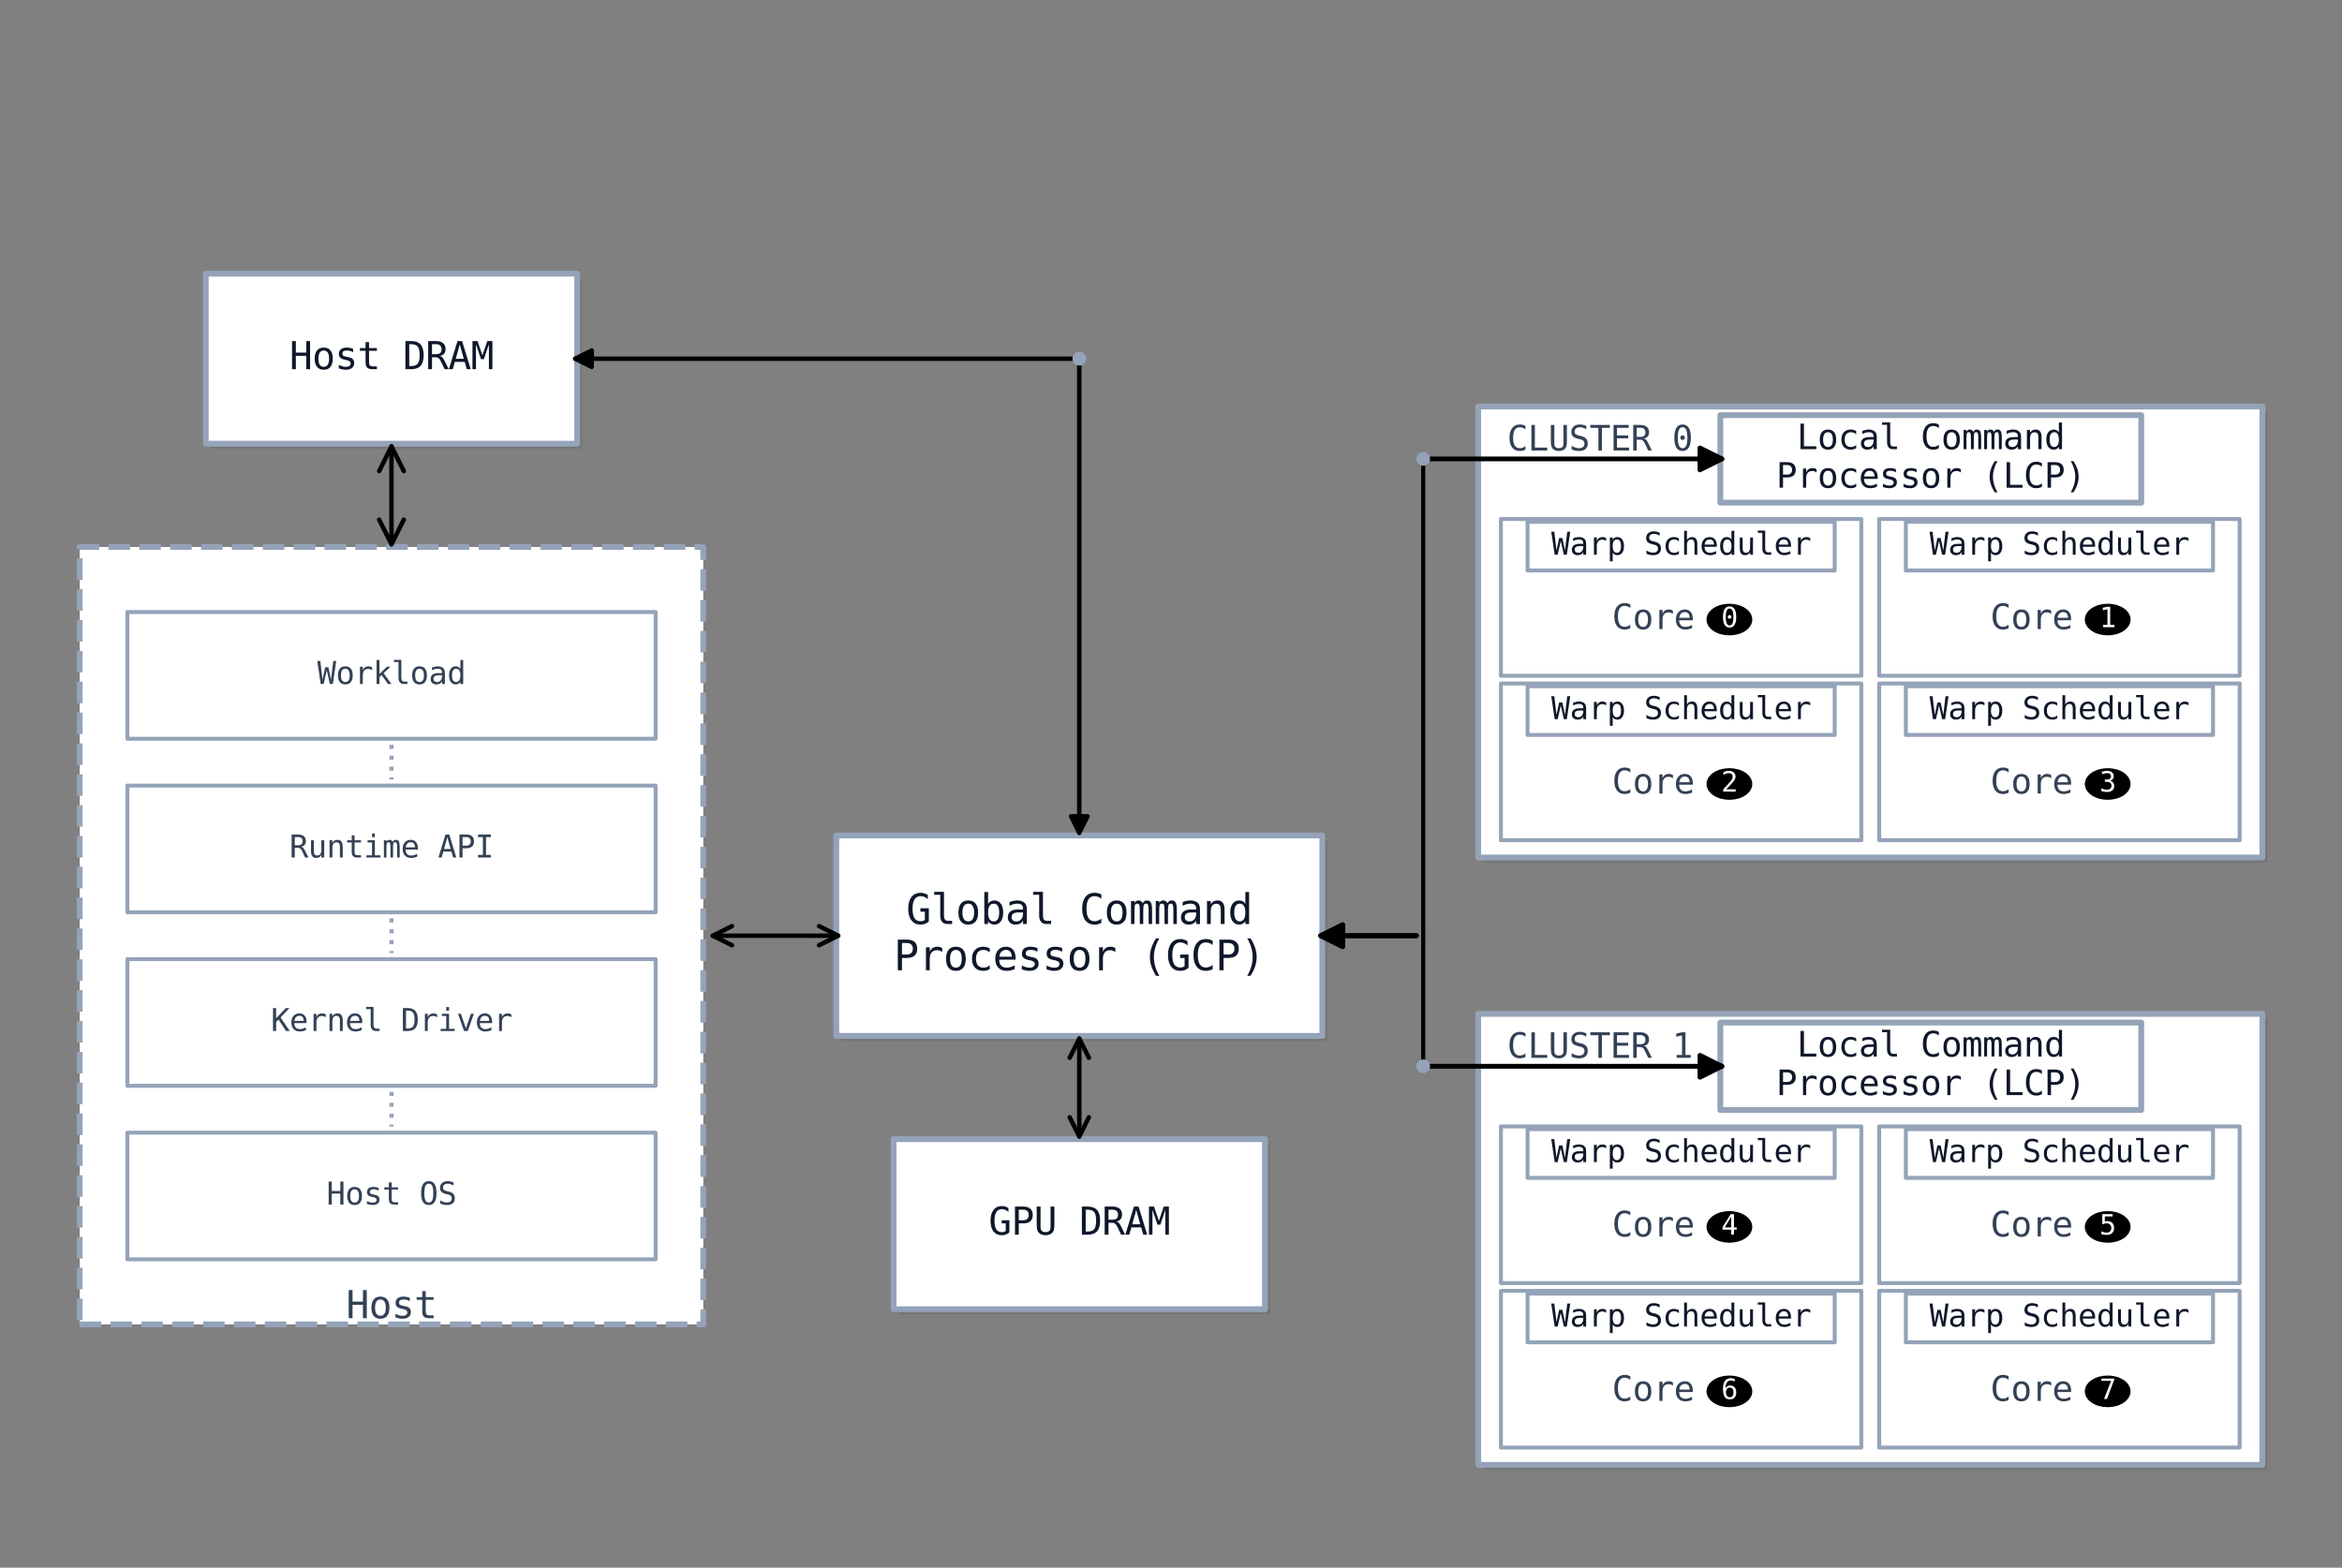 <?xml version="1.0" encoding="utf-8" standalone="no"?>
<!DOCTYPE svg PUBLIC "-//W3C//DTD SVG 1.1//EN"
  "http://www.w3.org/Graphics/SVG/1.1/DTD/svg11.dtd">
<svg xmlns:xlink="http://www.w3.org/1999/xlink" width="684pt" height="457.92pt" viewBox="0 0 684 457.92" xmlns="http://www.w3.org/2000/svg" version="1.1">
 <rect x="0" y="0" width="684" height="457.92" fill="#808080" stroke="none"/>
 <defs>
  <style type="text/css">*{stroke-linejoin: round; stroke-linecap: butt}</style>
 </defs>
 <g id="figure_1">
  <g id="patch_1">
   <path d="M 0 457.92 
L 684 457.92 
L 684 0 
L 0 0 
L 0 457.92 
z
" style="fill: none; opacity: 0"/>
  </g>
  <g id="axes_1">
   <g id="patch_2">
    <g id="patch_3">
     <path d="M 61.598 131.112 
L 170.074 131.112 
L 170.074 81.437 
L 61.598 81.437 
z
" clip-path="url(#p5937356ef5)" style="opacity: 0.08"/>
    </g>
    <path d="M 60.098 129.612 
L 168.574 129.612 
L 168.574 79.937 
L 60.098 79.937 
z
" clip-path="url(#p5937356ef5)" style="fill: #ffffff; stroke: #94a3b8; stroke-width: 1.7; stroke-linejoin: miter"/>
   </g>
   <g id="patch_4">
    <path d="M 23.27 386.853 
L 205.402 386.853 
L 205.402 159.771 
L 23.27 159.771 
z
" clip-path="url(#p5937356ef5)" style="fill: #ffffff; stroke-dasharray: 6.29,2.72; stroke-dashoffset: 0; stroke: #94a3b8; stroke-width: 1.7; stroke-linejoin: miter"/>
   </g>
   <g id="patch_5">
    <path d="M 37.198 215.781 
L 191.474 215.781 
L 191.474 178.779 
L 37.198 178.779 
z
" clip-path="url(#p5937356ef5)" style="fill: #ffffff; stroke: #94a3b8; stroke-width: 1.15; stroke-linejoin: miter"/>
   </g>
   <g id="patch_6">
    <path d="M 37.198 266.469 
L 191.474 266.469 
L 191.474 229.467 
L 37.198 229.467 
z
" clip-path="url(#p5937356ef5)" style="fill: #ffffff; stroke: #94a3b8; stroke-width: 1.15; stroke-linejoin: miter"/>
   </g>
   <g id="patch_7">
    <path d="M 37.198 317.157 
L 191.474 317.157 
L 191.474 280.155 
L 37.198 280.155 
z
" clip-path="url(#p5937356ef5)" style="fill: #ffffff; stroke: #94a3b8; stroke-width: 1.15; stroke-linejoin: miter"/>
   </g>
   <g id="patch_8">
    <path d="M 37.198 367.845 
L 191.474 367.845 
L 191.474 330.843 
L 37.198 330.843 
z
" clip-path="url(#p5937356ef5)" style="fill: #ffffff; stroke: #94a3b8; stroke-width: 1.15; stroke-linejoin: miter"/>
   </g>
   <g id="patch_9">
    <g id="patch_10">
     <path d="M 245.738 304.084 
L 387.694 304.084 
L 387.694 245.54 
L 245.738 245.54 
z
" clip-path="url(#p5937356ef5)" style="opacity: 0.08"/>
    </g>
    <path d="M 244.238 302.584 
L 386.194 302.584 
L 386.194 244.04 
L 244.238 244.04 
z
" clip-path="url(#p5937356ef5)" style="fill: #ffffff; stroke: #94a3b8; stroke-width: 1.7; stroke-linejoin: miter"/>
   </g>
   <g id="patch_11">
    <g id="patch_12">
     <path d="M 262.478 383.918 
L 370.954 383.918 
L 370.954 334.244 
L 262.478 334.244 
z
" clip-path="url(#p5937356ef5)" style="opacity: 0.08"/>
    </g>
    <path d="M 260.978 382.418 
L 369.454 382.418 
L 369.454 332.744 
L 260.978 332.744 
z
" clip-path="url(#p5937356ef5)" style="fill: #ffffff; stroke: #94a3b8; stroke-width: 1.7; stroke-linejoin: miter"/>
   </g>
   <g id="patch_13">
    <path d="M 114.336 130.401 
Q 114.336 144.69 114.336 158.98 
" clip-path="url(#p5937356ef5)" style="fill: none; stroke: #000000; stroke-width: 1.3; stroke-linecap: round"/>
    <path d="M 110.736 137.601 
L 114.336 130.401 
L 117.936 137.601 
" clip-path="url(#p5937356ef5)" style="fill: none; stroke: #000000; stroke-width: 1.3; stroke-linecap: round"/>
    <path d="M 117.936 151.78 
L 114.336 158.98 
L 110.736 151.78 
" clip-path="url(#p5937356ef5)" style="fill: none; stroke: #000000; stroke-width: 1.3; stroke-linecap: round"/>
   </g>
   <g id="patch_14">
    <path d="M 315.216 331.955 
Q 315.216 317.665 315.216 303.375 
" clip-path="url(#p5937356ef5)" style="fill: none; stroke: #000000; stroke-width: 1.3; stroke-linecap: round"/>
    <path d="M 318.016 326.355 
L 315.216 331.955 
L 312.416 326.355 
" clip-path="url(#p5937356ef5)" style="fill: none; stroke: #000000; stroke-width: 1.3; stroke-linecap: round"/>
    <path d="M 312.416 308.975 
L 315.216 303.375 
L 318.016 308.975 
" clip-path="url(#p5937356ef5)" style="fill: none; stroke: #000000; stroke-width: 1.3; stroke-linecap: round"/>
   </g>
   <g id="patch_15">
    <path d="M 313.216 104.774 
Q 239.886 104.774 168.01 104.774 
" clip-path="url(#p5937356ef5)" style="fill: none; stroke: #000000; stroke-width: 1.3; stroke-linecap: round"/>
    <path d="M 172.81 107.174 
L 168.01 104.774 
L 172.81 102.374 
z
" clip-path="url(#p5937356ef5)" style="stroke: #000000; stroke-width: 1.3; stroke-linecap: round"/>
   </g>
   <g id="patch_16">
    <path d="M 315.216 106.771 
Q 315.216 175.735 315.216 243.245 
" clip-path="url(#p5937356ef5)" style="fill: none; stroke: #000000; stroke-width: 1.3; stroke-linecap: round"/>
    <path d="M 317.616 238.445 
L 315.216 243.245 
L 312.816 238.445 
z
" clip-path="url(#p5937356ef5)" style="stroke: #000000; stroke-width: 1.3; stroke-linecap: round"/>
   </g>
   <g id="patch_17">
    <g id="patch_18">
     <path d="M 433.226 251.971 
L 662.23 251.971 
L 662.23 120.245 
L 433.226 120.245 
z
" clip-path="url(#p5937356ef5)" style="opacity: 0.08"/>
    </g>
    <path d="M 431.726 250.471 
L 660.73 250.471 
L 660.73 118.745 
L 431.726 118.745 
z
" clip-path="url(#p5937356ef5)" style="fill: #ffffff; stroke: #94a3b8; stroke-width: 1.7; stroke-linejoin: miter"/>
   </g>
   <g id="patch_19">
    <path d="M 502.436 146.82 
L 625.375 146.82 
L 625.375 121.273 
L 502.436 121.273 
z
" clip-path="url(#p5937356ef5)" style="fill: #ffffff; stroke: #94a3b8; stroke-width: 1.7; stroke-linejoin: miter"/>
   </g>
   <g id="patch_20">
    <path d="M 438.355 197.381 
L 543.617 197.381 
L 543.617 151.61 
L 438.355 151.61 
z
" clip-path="url(#p5937356ef5)" style="fill: #ffffff; stroke: #94a3b8; stroke-width: 1.15; stroke-linejoin: miter"/>
   </g>
   <g id="patch_21">
    <path d="M 446.134 166.64 
L 535.838 166.64 
L 535.838 152.419 
L 446.134 152.419 
z
" clip-path="url(#p5937356ef5)" style="fill: #ffffff; stroke: #94a3b8; stroke-width: 1.15; stroke-linejoin: miter"/>
   </g>
   <g id="patch_22">
    <path d="M 505.084 185.012 
C 506.703 185.012 508.257 184.586 509.402 183.828 
C 510.547 183.069 511.191 182.04 511.191 180.968 
C 511.191 179.895 510.547 178.866 509.402 178.107 
C 508.257 177.349 506.703 176.923 505.084 176.923 
C 503.464 176.923 501.911 177.349 500.766 178.107 
C 499.62 178.866 498.977 179.895 498.977 180.968 
C 498.977 182.04 499.62 183.069 500.766 183.828 
C 501.911 184.586 503.464 185.012 505.084 185.012 
z
" clip-path="url(#p5937356ef5)" style="stroke: #000000; stroke-width: 1.15; stroke-linejoin: miter"/>
   </g>
   <g id="patch_23">
    <path d="M 548.839 197.381 
L 654.101 197.381 
L 654.101 151.61 
L 548.839 151.61 
z
" clip-path="url(#p5937356ef5)" style="fill: #ffffff; stroke: #94a3b8; stroke-width: 1.15; stroke-linejoin: miter"/>
   </g>
   <g id="patch_24">
    <path d="M 556.618 166.64 
L 646.322 166.64 
L 646.322 152.419 
L 556.618 152.419 
z
" clip-path="url(#p5937356ef5)" style="fill: #ffffff; stroke: #94a3b8; stroke-width: 1.15; stroke-linejoin: miter"/>
   </g>
   <g id="patch_25">
    <path d="M 615.568 185.012 
C 617.187 185.012 618.741 184.586 619.886 183.828 
C 621.031 183.069 621.675 182.04 621.675 180.968 
C 621.675 179.895 621.031 178.866 619.886 178.107 
C 618.741 177.349 617.187 176.923 615.568 176.923 
C 613.948 176.923 612.395 177.349 611.25 178.107 
C 610.104 178.866 609.461 179.895 609.461 180.968 
C 609.461 182.04 610.104 183.069 611.25 183.828 
C 612.395 184.586 613.948 185.012 615.568 185.012 
z
" clip-path="url(#p5937356ef5)" style="stroke: #000000; stroke-width: 1.15; stroke-linejoin: miter"/>
   </g>
   <g id="patch_26">
    <path d="M 438.355 245.415 
L 543.617 245.415 
L 543.617 199.643 
L 438.355 199.643 
z
" clip-path="url(#p5937356ef5)" style="fill: #ffffff; stroke: #94a3b8; stroke-width: 1.15; stroke-linejoin: miter"/>
   </g>
   <g id="patch_27">
    <path d="M 446.134 214.673 
L 535.838 214.673 
L 535.838 200.452 
L 446.134 200.452 
z
" clip-path="url(#p5937356ef5)" style="fill: #ffffff; stroke: #94a3b8; stroke-width: 1.15; stroke-linejoin: miter"/>
   </g>
   <g id="patch_28">
    <path d="M 505.084 233.046 
C 506.703 233.046 508.257 232.62 509.402 231.861 
C 510.547 231.102 511.191 230.074 511.191 229.001 
C 511.191 227.928 510.547 226.899 509.402 226.141 
C 508.257 225.382 506.703 224.956 505.084 224.956 
C 503.464 224.956 501.911 225.382 500.766 226.141 
C 499.62 226.899 498.977 227.928 498.977 229.001 
C 498.977 230.074 499.62 231.102 500.766 231.861 
C 501.911 232.62 503.464 233.046 505.084 233.046 
z
" clip-path="url(#p5937356ef5)" style="stroke: #000000; stroke-width: 1.15; stroke-linejoin: miter"/>
   </g>
   <g id="patch_29">
    <path d="M 548.839 245.415 
L 654.101 245.415 
L 654.101 199.643 
L 548.839 199.643 
z
" clip-path="url(#p5937356ef5)" style="fill: #ffffff; stroke: #94a3b8; stroke-width: 1.15; stroke-linejoin: miter"/>
   </g>
   <g id="patch_30">
    <path d="M 556.618 214.673 
L 646.322 214.673 
L 646.322 200.452 
L 556.618 200.452 
z
" clip-path="url(#p5937356ef5)" style="fill: #ffffff; stroke: #94a3b8; stroke-width: 1.15; stroke-linejoin: miter"/>
   </g>
   <g id="patch_31">
    <path d="M 615.568 233.046 
C 617.187 233.046 618.741 232.62 619.886 231.861 
C 621.031 231.102 621.675 230.074 621.675 229.001 
C 621.675 227.928 621.031 226.899 619.886 226.141 
C 618.741 225.382 617.187 224.956 615.568 224.956 
C 613.948 224.956 612.395 225.382 611.25 226.141 
C 610.104 226.899 609.461 227.928 609.461 229.001 
C 609.461 230.074 610.104 231.102 611.25 231.861 
C 612.395 232.62 613.948 233.046 615.568 233.046 
z
" clip-path="url(#p5937356ef5)" style="stroke: #000000; stroke-width: 1.15; stroke-linejoin: miter"/>
   </g>
   <g id="patch_32">
    <g id="patch_33">
     <path d="M 433.226 429.379 
L 662.23 429.379 
L 662.23 297.653 
L 433.226 297.653 
z
" clip-path="url(#p5937356ef5)" style="opacity: 0.08"/>
    </g>
    <path d="M 431.726 427.879 
L 660.73 427.879 
L 660.73 296.153 
L 431.726 296.153 
z
" clip-path="url(#p5937356ef5)" style="fill: #ffffff; stroke: #94a3b8; stroke-width: 1.7; stroke-linejoin: miter"/>
   </g>
   <g id="patch_34">
    <path d="M 502.436 324.228 
L 625.375 324.228 
L 625.375 298.681 
L 502.436 298.681 
z
" clip-path="url(#p5937356ef5)" style="fill: #ffffff; stroke: #94a3b8; stroke-width: 1.7; stroke-linejoin: miter"/>
   </g>
   <g id="patch_35">
    <path d="M 438.355 374.789 
L 543.617 374.789 
L 543.617 329.018 
L 438.355 329.018 
z
" clip-path="url(#p5937356ef5)" style="fill: #ffffff; stroke: #94a3b8; stroke-width: 1.15; stroke-linejoin: miter"/>
   </g>
   <g id="patch_36">
    <path d="M 446.134 344.048 
L 535.838 344.048 
L 535.838 329.827 
L 446.134 329.827 
z
" clip-path="url(#p5937356ef5)" style="fill: #ffffff; stroke: #94a3b8; stroke-width: 1.15; stroke-linejoin: miter"/>
   </g>
   <g id="patch_37">
    <path d="M 505.084 362.42 
C 506.703 362.42 508.257 361.994 509.402 361.236 
C 510.547 360.477 511.191 359.448 511.191 358.376 
C 511.191 357.303 510.547 356.274 509.402 355.515 
C 508.257 354.757 506.703 354.331 505.084 354.331 
C 503.464 354.331 501.911 354.757 500.766 355.515 
C 499.62 356.274 498.977 357.303 498.977 358.376 
C 498.977 359.448 499.62 360.477 500.766 361.236 
C 501.911 361.994 503.464 362.42 505.084 362.42 
z
" clip-path="url(#p5937356ef5)" style="stroke: #000000; stroke-width: 1.15; stroke-linejoin: miter"/>
   </g>
   <g id="patch_38">
    <path d="M 548.839 374.789 
L 654.101 374.789 
L 654.101 329.018 
L 548.839 329.018 
z
" clip-path="url(#p5937356ef5)" style="fill: #ffffff; stroke: #94a3b8; stroke-width: 1.15; stroke-linejoin: miter"/>
   </g>
   <g id="patch_39">
    <path d="M 556.618 344.048 
L 646.322 344.048 
L 646.322 329.827 
L 556.618 329.827 
z
" clip-path="url(#p5937356ef5)" style="fill: #ffffff; stroke: #94a3b8; stroke-width: 1.15; stroke-linejoin: miter"/>
   </g>
   <g id="patch_40">
    <path d="M 615.568 362.42 
C 617.187 362.42 618.741 361.994 619.886 361.236 
C 621.031 360.477 621.675 359.448 621.675 358.376 
C 621.675 357.303 621.031 356.274 619.886 355.515 
C 618.741 354.757 617.187 354.331 615.568 354.331 
C 613.948 354.331 612.395 354.757 611.25 355.515 
C 610.104 356.274 609.461 357.303 609.461 358.376 
C 609.461 359.448 610.104 360.477 611.25 361.236 
C 612.395 361.994 613.948 362.42 615.568 362.42 
z
" clip-path="url(#p5937356ef5)" style="stroke: #000000; stroke-width: 1.15; stroke-linejoin: miter"/>
   </g>
   <g id="patch_41">
    <path d="M 438.355 422.823 
L 543.617 422.823 
L 543.617 377.051 
L 438.355 377.051 
z
" clip-path="url(#p5937356ef5)" style="fill: #ffffff; stroke: #94a3b8; stroke-width: 1.15; stroke-linejoin: miter"/>
   </g>
   <g id="patch_42">
    <path d="M 446.134 392.081 
L 535.838 392.081 
L 535.838 377.86 
L 446.134 377.86 
z
" clip-path="url(#p5937356ef5)" style="fill: #ffffff; stroke: #94a3b8; stroke-width: 1.15; stroke-linejoin: miter"/>
   </g>
   <g id="patch_43">
    <path d="M 505.084 410.454 
C 506.703 410.454 508.257 410.028 509.402 409.269 
C 510.547 408.51 511.191 407.482 511.191 406.409 
C 511.191 405.336 510.547 404.307 509.402 403.549 
C 508.257 402.79 506.703 402.364 505.084 402.364 
C 503.464 402.364 501.911 402.79 500.766 403.549 
C 499.62 404.307 498.977 405.336 498.977 406.409 
C 498.977 407.482 499.62 408.51 500.766 409.269 
C 501.911 410.028 503.464 410.454 505.084 410.454 
z
" clip-path="url(#p5937356ef5)" style="stroke: #000000; stroke-width: 1.15; stroke-linejoin: miter"/>
   </g>
   <g id="patch_44">
    <path d="M 548.839 422.823 
L 654.101 422.823 
L 654.101 377.051 
L 548.839 377.051 
z
" clip-path="url(#p5937356ef5)" style="fill: #ffffff; stroke: #94a3b8; stroke-width: 1.15; stroke-linejoin: miter"/>
   </g>
   <g id="patch_45">
    <path d="M 556.618 392.081 
L 646.322 392.081 
L 646.322 377.86 
L 556.618 377.86 
z
" clip-path="url(#p5937356ef5)" style="fill: #ffffff; stroke: #94a3b8; stroke-width: 1.15; stroke-linejoin: miter"/>
   </g>
   <g id="patch_46">
    <path d="M 615.568 410.454 
C 617.187 410.454 618.741 410.028 619.886 409.269 
C 621.031 408.51 621.675 407.482 621.675 406.409 
C 621.675 405.336 621.031 404.307 619.886 403.549 
C 618.741 402.79 617.187 402.364 615.568 402.364 
C 613.948 402.364 612.395 402.79 611.25 403.549 
C 610.104 404.307 609.461 405.336 609.461 406.409 
C 609.461 407.482 610.104 408.51 611.25 409.269 
C 612.395 410.028 613.948 410.454 615.568 410.454 
z
" clip-path="url(#p5937356ef5)" style="stroke: #000000; stroke-width: 1.15; stroke-linejoin: miter"/>
   </g>
   <g id="patch_47">
    <path d="M 413.657 273.312 
Q 398.918 273.312 385.743 273.312 
" clip-path="url(#p5937356ef5)" style="fill: none; stroke: #000000; stroke-width: 1.4; stroke-linecap: round"/>
    <path d="M 392.143 276.512 
L 385.743 273.312 
L 392.143 270.112 
z
" clip-path="url(#p5937356ef5)" style="stroke: #000000; stroke-width: 1.4; stroke-linecap: round"/>
   </g>
   <g id="patch_48">
    <path d="M 417.654 134.047 
Q 461.052 134.047 502.886 134.047 
" clip-path="url(#p5937356ef5)" style="fill: none; stroke: #000000; stroke-width: 1.4; stroke-linecap: round"/>
    <path d="M 496.486 130.847 
L 502.886 134.047 
L 496.486 137.247 
z
" clip-path="url(#p5937356ef5)" style="stroke: #000000; stroke-width: 1.4; stroke-linecap: round"/>
   </g>
   <g id="patch_49">
    <path d="M 413.657 273.312 
Q 398.918 273.312 385.743 273.312 
" clip-path="url(#p5937356ef5)" style="fill: none; stroke: #000000; stroke-width: 1.4; stroke-linecap: round"/>
    <path d="M 392.143 276.512 
L 385.743 273.312 
L 392.143 270.112 
z
" clip-path="url(#p5937356ef5)" style="stroke: #000000; stroke-width: 1.4; stroke-linecap: round"/>
   </g>
   <g id="patch_50">
    <path d="M 417.654 311.455 
Q 461.052 311.455 502.886 311.455 
" clip-path="url(#p5937356ef5)" style="fill: none; stroke: #000000; stroke-width: 1.4; stroke-linecap: round"/>
    <path d="M 496.486 308.255 
L 502.886 311.455 
L 496.486 314.655 
z
" clip-path="url(#p5937356ef5)" style="stroke: #000000; stroke-width: 1.4; stroke-linecap: round"/>
   </g>
   <g id="patch_51">
    <path d="M 208.186 273.312 
Q 226.494 273.312 244.803 273.312 
" clip-path="url(#p5937356ef5)" style="fill: none; stroke: #000000; stroke-width: 1.3; stroke-linecap: round"/>
    <path d="M 213.786 276.112 
L 208.186 273.312 
L 213.786 270.512 
" clip-path="url(#p5937356ef5)" style="fill: none; stroke: #000000; stroke-width: 1.3; stroke-linecap: round"/>
    <path d="M 239.203 270.512 
L 244.803 273.312 
L 239.203 276.112 
" clip-path="url(#p5937356ef5)" style="fill: none; stroke: #000000; stroke-width: 1.3; stroke-linecap: round"/>
   </g>
   <g id="line2d_1">
    <path d="M 114.336 217.555 
L 114.336 227.693 
" clip-path="url(#p5937356ef5)" style="fill: none; stroke-dasharray: 1.2,1.98; stroke-dashoffset: 0; stroke: #94a3b8; stroke-width: 1.2"/>
   </g>
   <g id="line2d_2">
    <path d="M 114.336 268.243 
L 114.336 278.381 
" clip-path="url(#p5937356ef5)" style="fill: none; stroke-dasharray: 1.2,1.98; stroke-dashoffset: 0; stroke: #94a3b8; stroke-width: 1.2"/>
   </g>
   <g id="line2d_3">
    <path d="M 114.336 318.931 
L 114.336 329.069 
" clip-path="url(#p5937356ef5)" style="fill: none; stroke-dasharray: 1.2,1.98; stroke-dashoffset: 0; stroke: #94a3b8; stroke-width: 1.2"/>
   </g>
   <g id="line2d_4">
    <path d="M 315.216 104.774 
" clip-path="url(#p5937356ef5)" style="fill: none; stroke: #94a3b8; stroke-width: 1.5; stroke-linecap: square"/>
    <defs>
     <path id="m7223396516" d="M 0 1.5 
C 0.398 1.5 0.779 1.342 1.061 1.061 
C 1.342 0.779 1.5 0.398 1.5 0 
C 1.5 -0.398 1.342 -0.779 1.061 -1.061 
C 0.779 -1.342 0.398 -1.5 0 -1.5 
C -0.398 -1.5 -0.779 -1.342 -1.061 -1.061 
C -1.342 -0.779 -1.5 -0.398 -1.5 0 
C -1.5 0.398 -1.342 0.779 -1.061 1.061 
C -0.779 1.342 -0.398 1.5 0 1.5 
z
" style="stroke: #94a3b8"/>
    </defs>
    <g clip-path="url(#p5937356ef5)">
     <use xlink:href="#m7223396516" x="315.216" y="104.774" style="fill: #94a3b8; stroke: #94a3b8"/>
    </g>
   </g>
   <g id="line2d_5">
    <path d="M 415.656 273.312 
L 415.656 134.047 
" clip-path="url(#p5937356ef5)" style="fill: none; stroke: #000000; stroke-width: 1.2; stroke-linecap: round"/>
   </g>
   <g id="line2d_6">
    <path d="M 415.656 134.047 
" clip-path="url(#p5937356ef5)" style="fill: none; stroke: #94a3b8; stroke-width: 1.5; stroke-linecap: square"/>
    <g clip-path="url(#p5937356ef5)">
     <use xlink:href="#m7223396516" x="415.656" y="134.047" style="fill: #94a3b8; stroke: #94a3b8"/>
    </g>
   </g>
   <g id="line2d_7">
    <path d="M 415.656 273.312 
L 415.656 311.455 
" clip-path="url(#p5937356ef5)" style="fill: none; stroke: #000000; stroke-width: 1.2; stroke-linecap: round"/>
   </g>
   <g id="line2d_8">
    <path d="M 415.656 311.455 
" clip-path="url(#p5937356ef5)" style="fill: none; stroke: #94a3b8; stroke-width: 1.5; stroke-linecap: square"/>
    <g clip-path="url(#p5937356ef5)">
     <use xlink:href="#m7223396516" x="415.656" y="311.455" style="fill: #94a3b8; stroke: #94a3b8"/>
    </g>
   </g>
   <g id="text_1">
    <!-- Host DRAM -->
    <g style="fill: #0f172a" transform="translate(84.535 107.839) scale(0.11 -0.11)">
     <defs>
      <path id="DejaVuSansMono-48" d="M 428 4666 
L 1063 4666 
L 1063 2753 
L 2791 2753 
L 2791 4666 
L 3425 4666 
L 3425 0 
L 2791 0 
L 2791 2222 
L 1063 2222 
L 1063 0 
L 428 0 
L 428 4666 
z
" transform="scale(0.016)"/>
      <path id="DejaVuSansMono-6f" d="M 1925 3097 
Q 1488 3097 1263 2756 
Q 1038 2416 1038 1747 
Q 1038 1081 1263 739 
Q 1488 397 1925 397 
Q 2366 397 2591 739 
Q 2816 1081 2816 1747 
Q 2816 2416 2591 2756 
Q 2366 3097 1925 3097 
z
M 1925 3584 
Q 2653 3584 3039 3112 
Q 3425 2641 3425 1747 
Q 3425 850 3040 379 
Q 2656 -91 1925 -91 
Q 1197 -91 812 379 
Q 428 850 428 1747 
Q 428 2641 812 3112 
Q 1197 3584 1925 3584 
z
" transform="scale(0.016)"/>
      <path id="DejaVuSansMono-73" d="M 3041 3378 
L 3041 2816 
Q 2794 2959 2544 3031 
Q 2294 3103 2034 3103 
Q 1644 3103 1451 2976 
Q 1259 2850 1259 2591 
Q 1259 2356 1403 2240 
Q 1547 2125 2119 2016 
L 2350 1972 
Q 2778 1891 2998 1647 
Q 3219 1403 3219 1013 
Q 3219 494 2850 201 
Q 2481 -91 1825 -91 
Q 1566 -91 1281 -36 
Q 997 19 666 128 
L 666 722 
Q 988 556 1281 473 
Q 1575 391 1838 391 
Q 2219 391 2428 545 
Q 2638 700 2638 978 
Q 2638 1378 1872 1531 
L 1847 1538 
L 1631 1581 
Q 1134 1678 906 1908 
Q 678 2138 678 2534 
Q 678 3038 1018 3311 
Q 1359 3584 1991 3584 
Q 2272 3584 2531 3532 
Q 2791 3481 3041 3378 
z
" transform="scale(0.016)"/>
      <path id="DejaVuSansMono-74" d="M 1919 4494 
L 1919 3500 
L 3225 3500 
L 3225 3053 
L 1919 3053 
L 1919 1153 
Q 1919 766 2066 612 
Q 2213 459 2578 459 
L 3225 459 
L 3225 0 
L 2522 0 
Q 1875 0 1609 259 
Q 1344 519 1344 1153 
L 1344 3053 
L 409 3053 
L 409 3500 
L 1344 3500 
L 1344 4494 
L 1919 4494 
z
" transform="scale(0.016)"/>
      <path id="DejaVuSansMono-20" transform="scale(0.016)"/>
      <path id="DejaVuSansMono-44" d="M 1363 519 
Q 2159 519 2475 911 
Q 2791 1303 2791 2328 
Q 2791 3363 2477 3755 
Q 2163 4147 1363 4147 
L 1063 4147 
L 1063 519 
L 1363 519 
z
M 1375 4666 
Q 2444 4666 2950 4097 
Q 3456 3528 3456 2328 
Q 3456 1134 2950 567 
Q 2444 0 1375 0 
L 428 0 
L 428 4666 
L 1375 4666 
z
" transform="scale(0.016)"/>
      <path id="DejaVuSansMono-52" d="M 2375 2203 
Q 2619 2141 2791 1967 
Q 2963 1794 3219 1275 
L 3853 0 
L 3175 0 
L 2619 1178 
Q 2378 1681 2186 1826 
Q 1994 1972 1684 1972 
L 1081 1972 
L 1081 0 
L 447 0 
L 447 4666 
L 1747 4666 
Q 2516 4666 2925 4319 
Q 3334 3972 3334 3316 
Q 3334 2853 3082 2561 
Q 2831 2269 2375 2203 
z
M 1081 4147 
L 1081 2491 
L 1772 2491 
Q 2225 2491 2447 2694 
Q 2669 2897 2669 3316 
Q 2669 3719 2433 3933 
Q 2197 4147 1747 4147 
L 1081 4147 
z
" transform="scale(0.016)"/>
      <path id="DejaVuSansMono-41" d="M 1925 4109 
L 1259 1722 
L 2591 1722 
L 1925 4109 
z
M 1544 4666 
L 2309 4666 
L 3738 0 
L 3084 0 
L 2741 1216 
L 1106 1216 
L 769 0 
L 116 0 
L 1544 4666 
z
" transform="scale(0.016)"/>
      <path id="DejaVuSansMono-4d" d="M 269 4666 
L 1113 4666 
L 1919 2291 
L 2731 4666 
L 3578 4666 
L 3578 0 
L 2994 0 
L 2994 4122 
L 2163 1663 
L 1684 1663 
L 850 4122 
L 850 0 
L 269 0 
L 269 4666 
z
" transform="scale(0.016)"/>
     </defs>
     <use xlink:href="#DejaVuSansMono-48"/>
     <use xlink:href="#DejaVuSansMono-6f" transform="translate(60.205 0)"/>
     <use xlink:href="#DejaVuSansMono-73" transform="translate(120.41 0)"/>
     <use xlink:href="#DejaVuSansMono-74" transform="translate(180.615 0)"/>
     <use xlink:href="#DejaVuSansMono-20" transform="translate(240.82 0)"/>
     <use xlink:href="#DejaVuSansMono-44" transform="translate(301.025 0)"/>
     <use xlink:href="#DejaVuSansMono-52" transform="translate(361.23 0)"/>
     <use xlink:href="#DejaVuSansMono-41" transform="translate(421.436 0)"/>
     <use xlink:href="#DejaVuSansMono-4d" transform="translate(481.641 0)"/>
    </g>
   </g>
   <g id="text_2">
    <!-- Workload -->
    <g style="fill: #334155" transform="translate(92.663 199.787) scale(0.09 -0.09)">
     <defs>
      <path id="DejaVuSansMono-57" d="M 0 4666 
L 616 4666 
L 1063 878 
L 1594 3384 
L 2253 3384 
L 2791 872 
L 3238 4666 
L 3853 4666 
L 3156 0 
L 2559 0 
L 1925 2772 
L 1294 0 
L 697 0 
L 0 4666 
z
" transform="scale(0.016)"/>
      <path id="DejaVuSansMono-72" d="M 3609 2778 
Q 3425 2922 3234 2987 
Q 3044 3053 2816 3053 
Q 2278 3053 1993 2715 
Q 1709 2378 1709 1741 
L 1709 0 
L 1131 0 
L 1131 3500 
L 1709 3500 
L 1709 2816 
Q 1853 3188 2151 3386 
Q 2450 3584 2859 3584 
Q 3072 3584 3256 3531 
Q 3441 3478 3609 3366 
L 3609 2778 
z
" transform="scale(0.016)"/>
      <path id="DejaVuSansMono-6b" d="M 738 4863 
L 1331 4863 
L 1331 2047 
L 2841 3500 
L 3541 3500 
L 2163 2181 
L 3756 0 
L 3053 0 
L 1759 1806 
L 1331 1403 
L 1331 0 
L 738 0 
L 738 4863 
z
" transform="scale(0.016)"/>
      <path id="DejaVuSansMono-6c" d="M 1997 1269 
Q 1997 881 2139 684 
Q 2281 488 2559 488 
L 3231 488 
L 3231 0 
L 2503 0 
Q 1988 0 1705 331 
Q 1422 663 1422 1269 
L 1422 4447 
L 500 4447 
L 500 4897 
L 1997 4897 
L 1997 1269 
z
" transform="scale(0.016)"/>
      <path id="DejaVuSansMono-61" d="M 2194 1759 
L 2003 1759 
Q 1500 1759 1245 1582 
Q 991 1406 991 1056 
Q 991 741 1181 566 
Q 1372 391 1709 391 
Q 2184 391 2456 720 
Q 2728 1050 2731 1631 
L 2731 1759 
L 2194 1759 
z
M 3309 1997 
L 3309 0 
L 2731 0 
L 2731 519 
Q 2547 206 2267 57 
Q 1988 -91 1588 -91 
Q 1053 -91 734 211 
Q 416 513 416 1019 
Q 416 1603 808 1906 
Q 1200 2209 1959 2209 
L 2731 2209 
L 2731 2300 
Q 2728 2719 2518 2908 
Q 2309 3097 1850 3097 
Q 1556 3097 1256 3012 
Q 956 2928 672 2766 
L 672 3341 
Q 991 3463 1283 3523 
Q 1575 3584 1850 3584 
Q 2284 3584 2592 3456 
Q 2900 3328 3091 3072 
Q 3209 2916 3259 2686 
Q 3309 2456 3309 1997 
z
" transform="scale(0.016)"/>
      <path id="DejaVuSansMono-64" d="M 2681 3053 
L 2681 4863 
L 3256 4863 
L 3256 0 
L 2681 0 
L 2681 441 
Q 2538 181 2298 45 
Q 2059 -91 1747 -91 
Q 1113 -91 748 401 
Q 384 894 384 1759 
Q 384 2613 750 3098 
Q 1116 3584 1747 3584 
Q 2063 3584 2303 3448 
Q 2544 3313 2681 3053 
z
M 991 1747 
Q 991 1078 1203 737 
Q 1416 397 1831 397 
Q 2247 397 2464 740 
Q 2681 1084 2681 1747 
Q 2681 2413 2464 2755 
Q 2247 3097 1831 3097 
Q 1416 3097 1203 2756 
Q 991 2416 991 1747 
z
" transform="scale(0.016)"/>
     </defs>
     <use xlink:href="#DejaVuSansMono-57"/>
     <use xlink:href="#DejaVuSansMono-6f" transform="translate(60.205 0)"/>
     <use xlink:href="#DejaVuSansMono-72" transform="translate(120.41 0)"/>
     <use xlink:href="#DejaVuSansMono-6b" transform="translate(180.615 0)"/>
     <use xlink:href="#DejaVuSansMono-6c" transform="translate(240.82 0)"/>
     <use xlink:href="#DejaVuSansMono-6f" transform="translate(301.025 0)"/>
     <use xlink:href="#DejaVuSansMono-61" transform="translate(361.23 0)"/>
     <use xlink:href="#DejaVuSansMono-64" transform="translate(421.436 0)"/>
    </g>
   </g>
   <g id="text_3">
    <!-- Runtime API -->
    <g style="fill: #334155" transform="translate(84.535 250.475) scale(0.09 -0.09)">
     <defs>
      <path id="DejaVuSansMono-75" d="M 609 1325 
L 609 3494 
L 1184 3494 
L 1184 1325 
Q 1184 853 1351 631 
Q 1519 409 1869 409 
Q 2275 409 2490 695 
Q 2706 981 2706 1516 
L 2706 3494 
L 3284 3494 
L 3284 0 
L 2706 0 
L 2706 525 
Q 2553 222 2289 65 
Q 2025 -91 1672 -91 
Q 1134 -91 871 261 
Q 609 613 609 1325 
z
" transform="scale(0.016)"/>
      <path id="DejaVuSansMono-6e" d="M 3284 2169 
L 3284 0 
L 2706 0 
L 2706 2169 
Q 2706 2641 2540 2862 
Q 2375 3084 2022 3084 
Q 1619 3084 1401 2798 
Q 1184 2513 1184 1978 
L 1184 0 
L 609 0 
L 609 3500 
L 1184 3500 
L 1184 2975 
Q 1338 3275 1600 3429 
Q 1863 3584 2222 3584 
Q 2756 3584 3020 3232 
Q 3284 2881 3284 2169 
z
" transform="scale(0.016)"/>
      <path id="DejaVuSansMono-69" d="M 800 3500 
L 2272 3500 
L 2272 447 
L 3413 447 
L 3413 0 
L 556 0 
L 556 447 
L 1697 447 
L 1697 3053 
L 800 3053 
L 800 3500 
z
M 1697 4863 
L 2272 4863 
L 2272 4134 
L 1697 4134 
L 1697 4863 
z
" transform="scale(0.016)"/>
      <path id="DejaVuSansMono-6d" d="M 2113 3144 
Q 2219 3369 2383 3476 
Q 2547 3584 2778 3584 
Q 3200 3584 3373 3257 
Q 3547 2931 3547 2028 
L 3547 0 
L 3022 0 
L 3022 2003 
Q 3022 2744 2939 2923 
Q 2856 3103 2638 3103 
Q 2388 3103 2295 2911 
Q 2203 2719 2203 2003 
L 2203 0 
L 1678 0 
L 1678 2003 
Q 1678 2753 1589 2928 
Q 1500 3103 1269 3103 
Q 1041 3103 952 2911 
Q 863 2719 863 2003 
L 863 0 
L 341 0 
L 341 3500 
L 863 3500 
L 863 3200 
Q 966 3388 1120 3486 
Q 1275 3584 1472 3584 
Q 1709 3584 1867 3475 
Q 2025 3366 2113 3144 
z
" transform="scale(0.016)"/>
      <path id="DejaVuSansMono-65" d="M 3475 1894 
L 3475 1613 
L 984 1613 
L 984 1594 
Q 984 1022 1282 709 
Q 1581 397 2125 397 
Q 2400 397 2700 484 
Q 3000 572 3341 750 
L 3341 178 
Q 3013 44 2708 -23 
Q 2403 -91 2119 -91 
Q 1303 -91 843 398 
Q 384 888 384 1747 
Q 384 2584 834 3084 
Q 1284 3584 2034 3584 
Q 2703 3584 3089 3131 
Q 3475 2678 3475 1894 
z
M 2900 2063 
Q 2888 2569 2661 2833 
Q 2434 3097 2009 3097 
Q 1594 3097 1325 2822 
Q 1056 2547 1006 2059 
L 2900 2063 
z
" transform="scale(0.016)"/>
      <path id="DejaVuSansMono-50" d="M 1247 4147 
L 1247 2394 
L 1978 2394 
Q 2416 2394 2661 2625 
Q 2906 2856 2906 3272 
Q 2906 3688 2662 3917 
Q 2419 4147 1978 4147 
L 1247 4147 
z
M 616 4666 
L 1978 4666 
Q 2759 4666 3162 4311 
Q 3566 3956 3566 3272 
Q 3566 2581 3164 2228 
Q 2763 1875 1978 1875 
L 1247 1875 
L 1247 0 
L 616 0 
L 616 4666 
z
" transform="scale(0.016)"/>
      <path id="DejaVuSansMono-49" d="M 628 4666 
L 3219 4666 
L 3219 4134 
L 2241 4134 
L 2241 531 
L 3219 531 
L 3219 0 
L 628 0 
L 628 531 
L 1606 531 
L 1606 4134 
L 628 4134 
L 628 4666 
z
" transform="scale(0.016)"/>
     </defs>
     <use xlink:href="#DejaVuSansMono-52"/>
     <use xlink:href="#DejaVuSansMono-75" transform="translate(60.205 0)"/>
     <use xlink:href="#DejaVuSansMono-6e" transform="translate(120.41 0)"/>
     <use xlink:href="#DejaVuSansMono-74" transform="translate(180.615 0)"/>
     <use xlink:href="#DejaVuSansMono-69" transform="translate(240.82 0)"/>
     <use xlink:href="#DejaVuSansMono-6d" transform="translate(301.025 0)"/>
     <use xlink:href="#DejaVuSansMono-65" transform="translate(361.23 0)"/>
     <use xlink:href="#DejaVuSansMono-20" transform="translate(421.436 0)"/>
     <use xlink:href="#DejaVuSansMono-41" transform="translate(481.641 0)"/>
     <use xlink:href="#DejaVuSansMono-50" transform="translate(541.846 0)"/>
     <use xlink:href="#DejaVuSansMono-49" transform="translate(602.051 0)"/>
    </g>
   </g>
   <g id="text_4">
    <!-- Kernel Driver -->
    <g style="fill: #334155" transform="translate(79.117 301.163) scale(0.09 -0.09)">
     <defs>
      <path id="DejaVuSansMono-4b" d="M 428 4666 
L 1063 4666 
L 1063 2591 
L 3034 4666 
L 3775 4666 
L 1959 2759 
L 3828 0 
L 3066 0 
L 1544 2338 
L 1063 1825 
L 1063 0 
L 428 0 
L 428 4666 
z
" transform="scale(0.016)"/>
      <path id="DejaVuSansMono-76" d="M 313 3500 
L 909 3500 
L 1925 563 
L 2944 3500 
L 3541 3500 
L 2297 0 
L 1556 0 
L 313 3500 
z
" transform="scale(0.016)"/>
     </defs>
     <use xlink:href="#DejaVuSansMono-4b"/>
     <use xlink:href="#DejaVuSansMono-65" transform="translate(60.205 0)"/>
     <use xlink:href="#DejaVuSansMono-72" transform="translate(120.41 0)"/>
     <use xlink:href="#DejaVuSansMono-6e" transform="translate(180.615 0)"/>
     <use xlink:href="#DejaVuSansMono-65" transform="translate(240.82 0)"/>
     <use xlink:href="#DejaVuSansMono-6c" transform="translate(301.025 0)"/>
     <use xlink:href="#DejaVuSansMono-20" transform="translate(361.23 0)"/>
     <use xlink:href="#DejaVuSansMono-44" transform="translate(421.436 0)"/>
     <use xlink:href="#DejaVuSansMono-72" transform="translate(481.641 0)"/>
     <use xlink:href="#DejaVuSansMono-69" transform="translate(541.846 0)"/>
     <use xlink:href="#DejaVuSansMono-76" transform="translate(602.051 0)"/>
     <use xlink:href="#DejaVuSansMono-65" transform="translate(662.256 0)"/>
     <use xlink:href="#DejaVuSansMono-72" transform="translate(722.461 0)"/>
    </g>
   </g>
   <g id="text_5">
    <!-- Host OS -->
    <g style="fill: #334155" transform="translate(95.372 351.851) scale(0.09 -0.09)">
     <defs>
      <path id="DejaVuSansMono-4f" d="M 2828 2328 
Q 2828 3356 2617 3797 
Q 2406 4238 1925 4238 
Q 1447 4238 1236 3797 
Q 1025 3356 1025 2328 
Q 1025 1303 1236 862 
Q 1447 422 1925 422 
Q 2406 422 2617 861 
Q 2828 1300 2828 2328 
z
M 3488 2328 
Q 3488 1109 3102 509 
Q 2716 -91 1925 -91 
Q 1134 -91 750 506 
Q 366 1103 366 2328 
Q 366 3550 752 4150 
Q 1138 4750 1925 4750 
Q 2716 4750 3102 4150 
Q 3488 3550 3488 2328 
z
" transform="scale(0.016)"/>
      <path id="DejaVuSansMono-53" d="M 3163 4506 
L 3163 3866 
Q 2875 4050 2586 4144 
Q 2297 4238 2003 4238 
Q 1556 4238 1297 4030 
Q 1038 3822 1038 3469 
Q 1038 3159 1208 2996 
Q 1378 2834 1844 2725 
L 2175 2650 
Q 2831 2497 3131 2169 
Q 3431 1841 3431 1275 
Q 3431 609 3018 259 
Q 2606 -91 1819 -91 
Q 1491 -91 1159 -20 
Q 828 50 494 191 
L 494 863 
Q 853 634 1173 528 
Q 1494 422 1819 422 
Q 2297 422 2562 636 
Q 2828 850 2828 1234 
Q 2828 1584 2645 1768 
Q 2463 1953 2009 2053 
L 1672 2131 
Q 1022 2278 728 2575 
Q 434 2872 434 3372 
Q 434 3997 854 4373 
Q 1275 4750 1972 4750 
Q 2241 4750 2537 4689 
Q 2834 4628 3163 4506 
z
" transform="scale(0.016)"/>
     </defs>
     <use xlink:href="#DejaVuSansMono-48"/>
     <use xlink:href="#DejaVuSansMono-6f" transform="translate(60.205 0)"/>
     <use xlink:href="#DejaVuSansMono-73" transform="translate(120.41 0)"/>
     <use xlink:href="#DejaVuSansMono-74" transform="translate(180.615 0)"/>
     <use xlink:href="#DejaVuSansMono-20" transform="translate(240.82 0)"/>
     <use xlink:href="#DejaVuSansMono-4f" transform="translate(301.025 0)"/>
     <use xlink:href="#DejaVuSansMono-53" transform="translate(361.23 0)"/>
    </g>
   </g>
   <g id="text_6">
    <!-- Host -->
    <g style="fill: #334155" transform="translate(101.091 385.039) scale(0.11 -0.11)">
     <use xlink:href="#DejaVuSansMono-48"/>
     <use xlink:href="#DejaVuSansMono-6f" transform="translate(60.205 0)"/>
     <use xlink:href="#DejaVuSansMono-73" transform="translate(120.41 0)"/>
     <use xlink:href="#DejaVuSansMono-74" transform="translate(180.615 0)"/>
    </g>
   </g>
   <g id="text_7">
    <!-- Global Command -->
    <g style="fill: #0f172a" transform="translate(264.645 269.898) scale(0.12 -0.12)">
     <defs>
      <path id="DejaVuSansMono-47" d="M 3450 384 
Q 3197 150 2880 29 
Q 2563 -91 2194 -91 
Q 1306 -91 812 545 
Q 319 1181 319 2328 
Q 319 3472 819 4111 
Q 1319 4750 2209 4750 
Q 2503 4750 2772 4667 
Q 3041 4584 3291 4416 
L 3291 3769 
Q 3038 4009 2772 4123 
Q 2506 4238 2209 4238 
Q 1594 4238 1286 3761 
Q 978 3284 978 2328 
Q 978 1356 1276 889 
Q 1575 422 2194 422 
Q 2403 422 2561 470 
Q 2719 519 2847 622 
L 2847 1875 
L 2169 1875 
L 2169 2394 
L 3450 2394 
L 3450 384 
z
" transform="scale(0.016)"/>
      <path id="DejaVuSansMono-62" d="M 2869 1747 
Q 2869 2416 2656 2756 
Q 2444 3097 2028 3097 
Q 1609 3097 1393 2755 
Q 1178 2413 1178 1747 
Q 1178 1084 1393 740 
Q 1609 397 2028 397 
Q 2444 397 2656 737 
Q 2869 1078 2869 1747 
z
M 1178 3053 
Q 1316 3309 1558 3446 
Q 1800 3584 2119 3584 
Q 2750 3584 3112 3098 
Q 3475 2613 3475 1759 
Q 3475 894 3111 401 
Q 2747 -91 2113 -91 
Q 1800 -91 1561 45 
Q 1322 181 1178 441 
L 1178 0 
L 603 0 
L 603 4863 
L 1178 4863 
L 1178 3053 
z
" transform="scale(0.016)"/>
      <path id="DejaVuSansMono-43" d="M 3353 166 
Q 3113 38 2859 -26 
Q 2606 -91 2322 -91 
Q 1425 -91 929 543 
Q 434 1178 434 2328 
Q 434 3472 932 4111 
Q 1431 4750 2322 4750 
Q 2606 4750 2859 4686 
Q 3113 4622 3353 4494 
L 3353 3847 
Q 3122 4038 2856 4138 
Q 2591 4238 2322 4238 
Q 1706 4238 1400 3763 
Q 1094 3288 1094 2328 
Q 1094 1372 1400 897 
Q 1706 422 2322 422 
Q 2597 422 2861 522 
Q 3125 622 3353 813 
L 3353 166 
z
" transform="scale(0.016)"/>
     </defs>
     <use xlink:href="#DejaVuSansMono-47"/>
     <use xlink:href="#DejaVuSansMono-6c" transform="translate(60.205 0)"/>
     <use xlink:href="#DejaVuSansMono-6f" transform="translate(120.41 0)"/>
     <use xlink:href="#DejaVuSansMono-62" transform="translate(180.615 0)"/>
     <use xlink:href="#DejaVuSansMono-61" transform="translate(240.82 0)"/>
     <use xlink:href="#DejaVuSansMono-6c" transform="translate(301.025 0)"/>
     <use xlink:href="#DejaVuSansMono-20" transform="translate(361.23 0)"/>
     <use xlink:href="#DejaVuSansMono-43" transform="translate(421.436 0)"/>
     <use xlink:href="#DejaVuSansMono-6f" transform="translate(481.641 0)"/>
     <use xlink:href="#DejaVuSansMono-6d" transform="translate(541.846 0)"/>
     <use xlink:href="#DejaVuSansMono-6d" transform="translate(602.051 0)"/>
     <use xlink:href="#DejaVuSansMono-61" transform="translate(662.256 0)"/>
     <use xlink:href="#DejaVuSansMono-6e" transform="translate(722.461 0)"/>
     <use xlink:href="#DejaVuSansMono-64" transform="translate(782.666 0)"/>
    </g>
    <!-- Processor (GCP) -->
    <g style="fill: #0f172a" transform="translate(261.033 283.412) scale(0.12 -0.12)">
     <defs>
      <path id="DejaVuSansMono-63" d="M 3316 178 
Q 3084 44 2839 -23 
Q 2594 -91 2338 -91 
Q 1525 -91 1067 396 
Q 609 884 609 1747 
Q 609 2609 1067 3096 
Q 1525 3584 2338 3584 
Q 2591 3584 2831 3518 
Q 3072 3453 3316 3316 
L 3316 2713 
Q 3088 2916 2858 3006 
Q 2628 3097 2338 3097 
Q 1797 3097 1506 2747 
Q 1216 2397 1216 1747 
Q 1216 1100 1508 748 
Q 1800 397 2338 397 
Q 2638 397 2875 489 
Q 3113 581 3316 775 
L 3316 178 
z
" transform="scale(0.016)"/>
      <path id="DejaVuSansMono-28" d="M 2766 4856 
Q 2350 4144 2145 3436 
Q 1941 2728 1941 2009 
Q 1941 1294 2145 584 
Q 2350 -125 2766 -844 
L 2266 -844 
Q 1794 -100 1562 604 
Q 1331 1309 1331 2009 
Q 1331 2706 1562 3412 
Q 1794 4119 2266 4856 
L 2766 4856 
z
" transform="scale(0.016)"/>
      <path id="DejaVuSansMono-29" d="M 1088 4856 
L 1588 4856 
Q 2059 4119 2290 3412 
Q 2522 2706 2522 2009 
Q 2522 1306 2290 600 
Q 2059 -106 1588 -844 
L 1088 -844 
Q 1503 -119 1708 590 
Q 1913 1300 1913 2009 
Q 1913 2722 1708 3431 
Q 1503 4141 1088 4856 
z
" transform="scale(0.016)"/>
     </defs>
     <use xlink:href="#DejaVuSansMono-50"/>
     <use xlink:href="#DejaVuSansMono-72" transform="translate(60.205 0)"/>
     <use xlink:href="#DejaVuSansMono-6f" transform="translate(120.41 0)"/>
     <use xlink:href="#DejaVuSansMono-63" transform="translate(180.615 0)"/>
     <use xlink:href="#DejaVuSansMono-65" transform="translate(240.82 0)"/>
     <use xlink:href="#DejaVuSansMono-73" transform="translate(301.025 0)"/>
     <use xlink:href="#DejaVuSansMono-73" transform="translate(361.23 0)"/>
     <use xlink:href="#DejaVuSansMono-6f" transform="translate(421.436 0)"/>
     <use xlink:href="#DejaVuSansMono-72" transform="translate(481.641 0)"/>
     <use xlink:href="#DejaVuSansMono-20" transform="translate(541.846 0)"/>
     <use xlink:href="#DejaVuSansMono-28" transform="translate(602.051 0)"/>
     <use xlink:href="#DejaVuSansMono-47" transform="translate(662.256 0)"/>
     <use xlink:href="#DejaVuSansMono-43" transform="translate(722.461 0)"/>
     <use xlink:href="#DejaVuSansMono-50" transform="translate(782.666 0)"/>
     <use xlink:href="#DejaVuSansMono-29" transform="translate(842.871 0)"/>
    </g>
   </g>
   <g id="text_8">
    <!-- GPU DRAM -->
    <g style="fill: #0f172a" transform="translate(288.727 360.645) scale(0.11 -0.11)">
     <defs>
      <path id="DejaVuSansMono-55" d="M 459 1791 
L 459 4666 
L 1094 4666 
L 1094 1503 
Q 1094 1163 1112 1017 
Q 1131 872 1178 794 
Q 1278 609 1467 515 
Q 1656 422 1925 422 
Q 2197 422 2384 515 
Q 2572 609 2675 794 
Q 2722 872 2740 1015 
Q 2759 1159 2759 1497 
L 2759 4666 
L 3391 4666 
L 3391 1791 
Q 3391 1075 3302 773 
Q 3213 472 2994 275 
Q 2788 91 2522 0 
Q 2256 -91 1925 -91 
Q 1597 -91 1331 0 
Q 1066 91 856 275 
Q 641 469 550 776 
Q 459 1084 459 1791 
z
" transform="scale(0.016)"/>
     </defs>
     <use xlink:href="#DejaVuSansMono-47"/>
     <use xlink:href="#DejaVuSansMono-50" transform="translate(60.205 0)"/>
     <use xlink:href="#DejaVuSansMono-55" transform="translate(120.41 0)"/>
     <use xlink:href="#DejaVuSansMono-20" transform="translate(180.615 0)"/>
     <use xlink:href="#DejaVuSansMono-44" transform="translate(240.82 0)"/>
     <use xlink:href="#DejaVuSansMono-52" transform="translate(301.025 0)"/>
     <use xlink:href="#DejaVuSansMono-41" transform="translate(361.23 0)"/>
     <use xlink:href="#DejaVuSansMono-4d" transform="translate(421.436 0)"/>
    </g>
   </g>
   <g id="text_9">
    <!-- Local Command -->
    <g style="fill: #0f172a" transform="translate(524.773 131.202) scale(0.1 -0.1)">
     <defs>
      <path id="DejaVuSansMono-4c" d="M 672 4666 
L 1306 4666 
L 1306 531 
L 3559 531 
L 3559 0 
L 672 0 
L 672 4666 
z
" transform="scale(0.016)"/>
     </defs>
     <use xlink:href="#DejaVuSansMono-4c"/>
     <use xlink:href="#DejaVuSansMono-6f" transform="translate(60.205 0)"/>
     <use xlink:href="#DejaVuSansMono-63" transform="translate(120.41 0)"/>
     <use xlink:href="#DejaVuSansMono-61" transform="translate(180.615 0)"/>
     <use xlink:href="#DejaVuSansMono-6c" transform="translate(240.82 0)"/>
     <use xlink:href="#DejaVuSansMono-20" transform="translate(301.025 0)"/>
     <use xlink:href="#DejaVuSansMono-43" transform="translate(361.23 0)"/>
     <use xlink:href="#DejaVuSansMono-6f" transform="translate(421.436 0)"/>
     <use xlink:href="#DejaVuSansMono-6d" transform="translate(481.641 0)"/>
     <use xlink:href="#DejaVuSansMono-6d" transform="translate(541.846 0)"/>
     <use xlink:href="#DejaVuSansMono-61" transform="translate(602.051 0)"/>
     <use xlink:href="#DejaVuSansMono-6e" transform="translate(662.256 0)"/>
     <use xlink:href="#DejaVuSansMono-64" transform="translate(722.461 0)"/>
    </g>
    <!-- Processor (LCP) -->
    <g style="fill: #0f172a" transform="translate(518.753 142.463) scale(0.1 -0.1)">
     <use xlink:href="#DejaVuSansMono-50"/>
     <use xlink:href="#DejaVuSansMono-72" transform="translate(60.205 0)"/>
     <use xlink:href="#DejaVuSansMono-6f" transform="translate(120.41 0)"/>
     <use xlink:href="#DejaVuSansMono-63" transform="translate(180.615 0)"/>
     <use xlink:href="#DejaVuSansMono-65" transform="translate(240.82 0)"/>
     <use xlink:href="#DejaVuSansMono-73" transform="translate(301.025 0)"/>
     <use xlink:href="#DejaVuSansMono-73" transform="translate(361.23 0)"/>
     <use xlink:href="#DejaVuSansMono-6f" transform="translate(421.436 0)"/>
     <use xlink:href="#DejaVuSansMono-72" transform="translate(481.641 0)"/>
     <use xlink:href="#DejaVuSansMono-20" transform="translate(541.846 0)"/>
     <use xlink:href="#DejaVuSansMono-28" transform="translate(602.051 0)"/>
     <use xlink:href="#DejaVuSansMono-4c" transform="translate(662.256 0)"/>
     <use xlink:href="#DejaVuSansMono-43" transform="translate(722.461 0)"/>
     <use xlink:href="#DejaVuSansMono-50" transform="translate(782.666 0)"/>
     <use xlink:href="#DejaVuSansMono-29" transform="translate(842.871 0)"/>
    </g>
   </g>
   <g id="text_10">
    <!-- Warp Scheduler -->
    <g style="fill: #0f172a" transform="translate(453.058 162.037) scale(0.09 -0.09)">
     <defs>
      <path id="DejaVuSansMono-70" d="M 1172 441 
L 1172 -1331 
L 594 -1331 
L 594 3500 
L 1172 3500 
L 1172 3053 
Q 1316 3313 1555 3448 
Q 1794 3584 2106 3584 
Q 2741 3584 3102 3093 
Q 3463 2603 3463 1734 
Q 3463 881 3100 395 
Q 2738 -91 2106 -91 
Q 1788 -91 1548 45 
Q 1309 181 1172 441 
z
M 2859 1747 
Q 2859 2416 2648 2756 
Q 2438 3097 2022 3097 
Q 1603 3097 1387 2755 
Q 1172 2413 1172 1747 
Q 1172 1084 1387 740 
Q 1603 397 2022 397 
Q 2438 397 2648 737 
Q 2859 1078 2859 1747 
z
" transform="scale(0.016)"/>
      <path id="DejaVuSansMono-68" d="M 3284 2169 
L 3284 0 
L 2706 0 
L 2706 2169 
Q 2706 2641 2540 2862 
Q 2375 3084 2022 3084 
Q 1619 3084 1401 2798 
Q 1184 2513 1184 1978 
L 1184 0 
L 609 0 
L 609 4863 
L 1184 4863 
L 1184 2975 
Q 1338 3275 1600 3429 
Q 1863 3584 2222 3584 
Q 2756 3584 3020 3232 
Q 3284 2881 3284 2169 
z
" transform="scale(0.016)"/>
     </defs>
     <use xlink:href="#DejaVuSansMono-57"/>
     <use xlink:href="#DejaVuSansMono-61" transform="translate(60.205 0)"/>
     <use xlink:href="#DejaVuSansMono-72" transform="translate(120.41 0)"/>
     <use xlink:href="#DejaVuSansMono-70" transform="translate(180.615 0)"/>
     <use xlink:href="#DejaVuSansMono-20" transform="translate(240.82 0)"/>
     <use xlink:href="#DejaVuSansMono-53" transform="translate(301.025 0)"/>
     <use xlink:href="#DejaVuSansMono-63" transform="translate(361.23 0)"/>
     <use xlink:href="#DejaVuSansMono-68" transform="translate(421.436 0)"/>
     <use xlink:href="#DejaVuSansMono-65" transform="translate(481.641 0)"/>
     <use xlink:href="#DejaVuSansMono-64" transform="translate(541.846 0)"/>
     <use xlink:href="#DejaVuSansMono-75" transform="translate(602.051 0)"/>
     <use xlink:href="#DejaVuSansMono-6c" transform="translate(662.256 0)"/>
     <use xlink:href="#DejaVuSansMono-65" transform="translate(722.461 0)"/>
     <use xlink:href="#DejaVuSansMono-72" transform="translate(782.666 0)"/>
    </g>
   </g>
   <g id="text_11">
    <!-- Core -->
    <g style="fill: #334155" transform="translate(470.781 183.754) scale(0.1 -0.1)">
     <use xlink:href="#DejaVuSansMono-43"/>
     <use xlink:href="#DejaVuSansMono-6f" transform="translate(60.205 0)"/>
     <use xlink:href="#DejaVuSansMono-72" transform="translate(120.41 0)"/>
     <use xlink:href="#DejaVuSansMono-65" transform="translate(180.615 0)"/>
    </g>
   </g>
   <g id="text_12">
    <!-- 0 -->
    <g style="fill: #ffffff" transform="translate(502.676 183.196) scale(0.08 -0.08)">
     <defs>
      <path id="DejaVuSansMono-30" d="M 1509 2344 
Q 1509 2516 1629 2641 
Q 1750 2766 1919 2766 
Q 2094 2766 2219 2641 
Q 2344 2516 2344 2344 
Q 2344 2169 2220 2047 
Q 2097 1925 1919 1925 
Q 1744 1925 1626 2044 
Q 1509 2163 1509 2344 
z
M 1925 4250 
Q 1484 4250 1267 3775 
Q 1050 3300 1050 2328 
Q 1050 1359 1267 884 
Q 1484 409 1925 409 
Q 2369 409 2586 884 
Q 2803 1359 2803 2328 
Q 2803 3300 2586 3775 
Q 2369 4250 1925 4250 
z
M 1925 4750 
Q 2672 4750 3055 4137 
Q 3438 3525 3438 2328 
Q 3438 1134 3055 521 
Q 2672 -91 1925 -91 
Q 1178 -91 797 521 
Q 416 1134 416 2328 
Q 416 3525 797 4137 
Q 1178 4750 1925 4750 
z
" transform="scale(0.016)"/>
     </defs>
     <use xlink:href="#DejaVuSansMono-30"/>
    </g>
   </g>
   <g id="text_13">
    <!-- Warp Scheduler -->
    <g style="fill: #0f172a" transform="translate(563.542 162.037) scale(0.09 -0.09)">
     <use xlink:href="#DejaVuSansMono-57"/>
     <use xlink:href="#DejaVuSansMono-61" transform="translate(60.205 0)"/>
     <use xlink:href="#DejaVuSansMono-72" transform="translate(120.41 0)"/>
     <use xlink:href="#DejaVuSansMono-70" transform="translate(180.615 0)"/>
     <use xlink:href="#DejaVuSansMono-20" transform="translate(240.82 0)"/>
     <use xlink:href="#DejaVuSansMono-53" transform="translate(301.025 0)"/>
     <use xlink:href="#DejaVuSansMono-63" transform="translate(361.23 0)"/>
     <use xlink:href="#DejaVuSansMono-68" transform="translate(421.436 0)"/>
     <use xlink:href="#DejaVuSansMono-65" transform="translate(481.641 0)"/>
     <use xlink:href="#DejaVuSansMono-64" transform="translate(541.846 0)"/>
     <use xlink:href="#DejaVuSansMono-75" transform="translate(602.051 0)"/>
     <use xlink:href="#DejaVuSansMono-6c" transform="translate(662.256 0)"/>
     <use xlink:href="#DejaVuSansMono-65" transform="translate(722.461 0)"/>
     <use xlink:href="#DejaVuSansMono-72" transform="translate(782.666 0)"/>
    </g>
   </g>
   <g id="text_14">
    <!-- Core -->
    <g style="fill: #334155" transform="translate(581.265 183.754) scale(0.1 -0.1)">
     <use xlink:href="#DejaVuSansMono-43"/>
     <use xlink:href="#DejaVuSansMono-6f" transform="translate(60.205 0)"/>
     <use xlink:href="#DejaVuSansMono-72" transform="translate(120.41 0)"/>
     <use xlink:href="#DejaVuSansMono-65" transform="translate(180.615 0)"/>
    </g>
   </g>
   <g id="text_15">
    <!-- 1 -->
    <g style="fill: #ffffff" transform="translate(613.16 183.196) scale(0.08 -0.08)">
     <defs>
      <path id="DejaVuSansMono-31" d="M 844 531 
L 1825 531 
L 1825 4097 
L 769 3859 
L 769 4434 
L 1819 4666 
L 2450 4666 
L 2450 531 
L 3419 531 
L 3419 0 
L 844 0 
L 844 531 
z
" transform="scale(0.016)"/>
     </defs>
     <use xlink:href="#DejaVuSansMono-31"/>
    </g>
   </g>
   <g id="text_16">
    <!-- Warp Scheduler -->
    <g style="fill: #0f172a" transform="translate(453.058 210.07) scale(0.09 -0.09)">
     <use xlink:href="#DejaVuSansMono-57"/>
     <use xlink:href="#DejaVuSansMono-61" transform="translate(60.205 0)"/>
     <use xlink:href="#DejaVuSansMono-72" transform="translate(120.41 0)"/>
     <use xlink:href="#DejaVuSansMono-70" transform="translate(180.615 0)"/>
     <use xlink:href="#DejaVuSansMono-20" transform="translate(240.82 0)"/>
     <use xlink:href="#DejaVuSansMono-53" transform="translate(301.025 0)"/>
     <use xlink:href="#DejaVuSansMono-63" transform="translate(361.23 0)"/>
     <use xlink:href="#DejaVuSansMono-68" transform="translate(421.436 0)"/>
     <use xlink:href="#DejaVuSansMono-65" transform="translate(481.641 0)"/>
     <use xlink:href="#DejaVuSansMono-64" transform="translate(541.846 0)"/>
     <use xlink:href="#DejaVuSansMono-75" transform="translate(602.051 0)"/>
     <use xlink:href="#DejaVuSansMono-6c" transform="translate(662.256 0)"/>
     <use xlink:href="#DejaVuSansMono-65" transform="translate(722.461 0)"/>
     <use xlink:href="#DejaVuSansMono-72" transform="translate(782.666 0)"/>
    </g>
   </g>
   <g id="text_17">
    <!-- Core -->
    <g style="fill: #334155" transform="translate(470.781 231.787) scale(0.1 -0.1)">
     <use xlink:href="#DejaVuSansMono-43"/>
     <use xlink:href="#DejaVuSansMono-6f" transform="translate(60.205 0)"/>
     <use xlink:href="#DejaVuSansMono-72" transform="translate(120.41 0)"/>
     <use xlink:href="#DejaVuSansMono-65" transform="translate(180.615 0)"/>
    </g>
   </g>
   <g id="text_18">
    <!-- 2 -->
    <g style="fill: #ffffff" transform="translate(502.676 231.23) scale(0.08 -0.08)">
     <defs>
      <path id="DejaVuSansMono-32" d="M 1166 531 
L 3309 531 
L 3309 0 
L 475 0 
L 475 531 
Q 1059 1147 1496 1619 
Q 1934 2091 2100 2284 
Q 2413 2666 2522 2902 
Q 2631 3138 2631 3384 
Q 2631 3775 2401 3997 
Q 2172 4219 1772 4219 
Q 1488 4219 1175 4116 
Q 863 4013 513 3803 
L 513 4441 
Q 834 4594 1145 4672 
Q 1456 4750 1759 4750 
Q 2444 4750 2861 4386 
Q 3278 4022 3278 3431 
Q 3278 3131 3139 2831 
Q 3000 2531 2688 2169 
Q 2513 1966 2180 1606 
Q 1847 1247 1166 531 
z
" transform="scale(0.016)"/>
     </defs>
     <use xlink:href="#DejaVuSansMono-32"/>
    </g>
   </g>
   <g id="text_19">
    <!-- Warp Scheduler -->
    <g style="fill: #0f172a" transform="translate(563.542 210.07) scale(0.09 -0.09)">
     <use xlink:href="#DejaVuSansMono-57"/>
     <use xlink:href="#DejaVuSansMono-61" transform="translate(60.205 0)"/>
     <use xlink:href="#DejaVuSansMono-72" transform="translate(120.41 0)"/>
     <use xlink:href="#DejaVuSansMono-70" transform="translate(180.615 0)"/>
     <use xlink:href="#DejaVuSansMono-20" transform="translate(240.82 0)"/>
     <use xlink:href="#DejaVuSansMono-53" transform="translate(301.025 0)"/>
     <use xlink:href="#DejaVuSansMono-63" transform="translate(361.23 0)"/>
     <use xlink:href="#DejaVuSansMono-68" transform="translate(421.436 0)"/>
     <use xlink:href="#DejaVuSansMono-65" transform="translate(481.641 0)"/>
     <use xlink:href="#DejaVuSansMono-64" transform="translate(541.846 0)"/>
     <use xlink:href="#DejaVuSansMono-75" transform="translate(602.051 0)"/>
     <use xlink:href="#DejaVuSansMono-6c" transform="translate(662.256 0)"/>
     <use xlink:href="#DejaVuSansMono-65" transform="translate(722.461 0)"/>
     <use xlink:href="#DejaVuSansMono-72" transform="translate(782.666 0)"/>
    </g>
   </g>
   <g id="text_20">
    <!-- Core -->
    <g style="fill: #334155" transform="translate(581.265 231.787) scale(0.1 -0.1)">
     <use xlink:href="#DejaVuSansMono-43"/>
     <use xlink:href="#DejaVuSansMono-6f" transform="translate(60.205 0)"/>
     <use xlink:href="#DejaVuSansMono-72" transform="translate(120.41 0)"/>
     <use xlink:href="#DejaVuSansMono-65" transform="translate(180.615 0)"/>
    </g>
   </g>
   <g id="text_21">
    <!-- 3 -->
    <g style="fill: #ffffff" transform="translate(613.16 231.23) scale(0.08 -0.08)">
     <defs>
      <path id="DejaVuSansMono-33" d="M 2425 2497 
Q 2884 2375 3128 2064 
Q 3372 1753 3372 1288 
Q 3372 644 2939 276 
Q 2506 -91 1741 -91 
Q 1419 -91 1084 -31 
Q 750 28 428 141 
L 428 769 
Q 747 603 1056 522 
Q 1366 441 1672 441 
Q 2191 441 2469 675 
Q 2747 909 2747 1350 
Q 2747 1756 2469 1995 
Q 2191 2234 1716 2234 
L 1234 2234 
L 1234 2753 
L 1716 2753 
Q 2150 2753 2394 2943 
Q 2638 3134 2638 3475 
Q 2638 3834 2411 4026 
Q 2184 4219 1766 4219 
Q 1488 4219 1191 4156 
Q 894 4094 569 3969 
L 569 4550 
Q 947 4650 1242 4700 
Q 1538 4750 1766 4750 
Q 2447 4750 2855 4408 
Q 3263 4066 3263 3500 
Q 3263 3116 3048 2859 
Q 2834 2603 2425 2497 
z
" transform="scale(0.016)"/>
     </defs>
     <use xlink:href="#DejaVuSansMono-33"/>
    </g>
   </g>
   <g id="text_22">
    <!-- CLUSTER 0 -->
    <g style="fill: #334155" transform="translate(440.163 131.586) scale(0.1 -0.1)">
     <defs>
      <path id="DejaVuSansMono-54" d="M 147 4666 
L 3706 4666 
L 3706 4134 
L 2247 4134 
L 2247 0 
L 1613 0 
L 1613 4134 
L 147 4134 
L 147 4666 
z
" transform="scale(0.016)"/>
      <path id="DejaVuSansMono-45" d="M 616 4666 
L 3384 4666 
L 3384 4134 
L 1247 4134 
L 1247 2753 
L 3291 2753 
L 3291 2222 
L 1247 2222 
L 1247 531 
L 3444 531 
L 3444 0 
L 616 0 
L 616 4666 
z
" transform="scale(0.016)"/>
     </defs>
     <use xlink:href="#DejaVuSansMono-43"/>
     <use xlink:href="#DejaVuSansMono-4c" transform="translate(60.205 0)"/>
     <use xlink:href="#DejaVuSansMono-55" transform="translate(120.41 0)"/>
     <use xlink:href="#DejaVuSansMono-53" transform="translate(180.615 0)"/>
     <use xlink:href="#DejaVuSansMono-54" transform="translate(240.82 0)"/>
     <use xlink:href="#DejaVuSansMono-45" transform="translate(301.025 0)"/>
     <use xlink:href="#DejaVuSansMono-52" transform="translate(361.23 0)"/>
     <use xlink:href="#DejaVuSansMono-20" transform="translate(421.436 0)"/>
     <use xlink:href="#DejaVuSansMono-30" transform="translate(481.641 0)"/>
    </g>
   </g>
   <g id="text_23">
    <!-- Local Command -->
    <g style="fill: #0f172a" transform="translate(524.773 308.61) scale(0.1 -0.1)">
     <use xlink:href="#DejaVuSansMono-4c"/>
     <use xlink:href="#DejaVuSansMono-6f" transform="translate(60.205 0)"/>
     <use xlink:href="#DejaVuSansMono-63" transform="translate(120.41 0)"/>
     <use xlink:href="#DejaVuSansMono-61" transform="translate(180.615 0)"/>
     <use xlink:href="#DejaVuSansMono-6c" transform="translate(240.82 0)"/>
     <use xlink:href="#DejaVuSansMono-20" transform="translate(301.025 0)"/>
     <use xlink:href="#DejaVuSansMono-43" transform="translate(361.23 0)"/>
     <use xlink:href="#DejaVuSansMono-6f" transform="translate(421.436 0)"/>
     <use xlink:href="#DejaVuSansMono-6d" transform="translate(481.641 0)"/>
     <use xlink:href="#DejaVuSansMono-6d" transform="translate(541.846 0)"/>
     <use xlink:href="#DejaVuSansMono-61" transform="translate(602.051 0)"/>
     <use xlink:href="#DejaVuSansMono-6e" transform="translate(662.256 0)"/>
     <use xlink:href="#DejaVuSansMono-64" transform="translate(722.461 0)"/>
    </g>
    <!-- Processor (LCP) -->
    <g style="fill: #0f172a" transform="translate(518.753 319.871) scale(0.1 -0.1)">
     <use xlink:href="#DejaVuSansMono-50"/>
     <use xlink:href="#DejaVuSansMono-72" transform="translate(60.205 0)"/>
     <use xlink:href="#DejaVuSansMono-6f" transform="translate(120.41 0)"/>
     <use xlink:href="#DejaVuSansMono-63" transform="translate(180.615 0)"/>
     <use xlink:href="#DejaVuSansMono-65" transform="translate(240.82 0)"/>
     <use xlink:href="#DejaVuSansMono-73" transform="translate(301.025 0)"/>
     <use xlink:href="#DejaVuSansMono-73" transform="translate(361.23 0)"/>
     <use xlink:href="#DejaVuSansMono-6f" transform="translate(421.436 0)"/>
     <use xlink:href="#DejaVuSansMono-72" transform="translate(481.641 0)"/>
     <use xlink:href="#DejaVuSansMono-20" transform="translate(541.846 0)"/>
     <use xlink:href="#DejaVuSansMono-28" transform="translate(602.051 0)"/>
     <use xlink:href="#DejaVuSansMono-4c" transform="translate(662.256 0)"/>
     <use xlink:href="#DejaVuSansMono-43" transform="translate(722.461 0)"/>
     <use xlink:href="#DejaVuSansMono-50" transform="translate(782.666 0)"/>
     <use xlink:href="#DejaVuSansMono-29" transform="translate(842.871 0)"/>
    </g>
   </g>
   <g id="text_24">
    <!-- Warp Scheduler -->
    <g style="fill: #0f172a" transform="translate(453.058 339.445) scale(0.09 -0.09)">
     <use xlink:href="#DejaVuSansMono-57"/>
     <use xlink:href="#DejaVuSansMono-61" transform="translate(60.205 0)"/>
     <use xlink:href="#DejaVuSansMono-72" transform="translate(120.41 0)"/>
     <use xlink:href="#DejaVuSansMono-70" transform="translate(180.615 0)"/>
     <use xlink:href="#DejaVuSansMono-20" transform="translate(240.82 0)"/>
     <use xlink:href="#DejaVuSansMono-53" transform="translate(301.025 0)"/>
     <use xlink:href="#DejaVuSansMono-63" transform="translate(361.23 0)"/>
     <use xlink:href="#DejaVuSansMono-68" transform="translate(421.436 0)"/>
     <use xlink:href="#DejaVuSansMono-65" transform="translate(481.641 0)"/>
     <use xlink:href="#DejaVuSansMono-64" transform="translate(541.846 0)"/>
     <use xlink:href="#DejaVuSansMono-75" transform="translate(602.051 0)"/>
     <use xlink:href="#DejaVuSansMono-6c" transform="translate(662.256 0)"/>
     <use xlink:href="#DejaVuSansMono-65" transform="translate(722.461 0)"/>
     <use xlink:href="#DejaVuSansMono-72" transform="translate(782.666 0)"/>
    </g>
   </g>
   <g id="text_25">
    <!-- Core -->
    <g style="fill: #334155" transform="translate(470.781 361.162) scale(0.1 -0.1)">
     <use xlink:href="#DejaVuSansMono-43"/>
     <use xlink:href="#DejaVuSansMono-6f" transform="translate(60.205 0)"/>
     <use xlink:href="#DejaVuSansMono-72" transform="translate(120.41 0)"/>
     <use xlink:href="#DejaVuSansMono-65" transform="translate(180.615 0)"/>
    </g>
   </g>
   <g id="text_26">
    <!-- 4 -->
    <g style="fill: #ffffff" transform="translate(502.676 360.604) scale(0.08 -0.08)">
     <defs>
      <path id="DejaVuSansMono-34" d="M 2297 4091 
L 825 1625 
L 2297 1625 
L 2297 4091 
z
M 2194 4666 
L 2925 4666 
L 2925 1625 
L 3547 1625 
L 3547 1113 
L 2925 1113 
L 2925 0 
L 2297 0 
L 2297 1113 
L 319 1113 
L 319 1709 
L 2194 4666 
z
" transform="scale(0.016)"/>
     </defs>
     <use xlink:href="#DejaVuSansMono-34"/>
    </g>
   </g>
   <g id="text_27">
    <!-- Warp Scheduler -->
    <g style="fill: #0f172a" transform="translate(563.542 339.445) scale(0.09 -0.09)">
     <use xlink:href="#DejaVuSansMono-57"/>
     <use xlink:href="#DejaVuSansMono-61" transform="translate(60.205 0)"/>
     <use xlink:href="#DejaVuSansMono-72" transform="translate(120.41 0)"/>
     <use xlink:href="#DejaVuSansMono-70" transform="translate(180.615 0)"/>
     <use xlink:href="#DejaVuSansMono-20" transform="translate(240.82 0)"/>
     <use xlink:href="#DejaVuSansMono-53" transform="translate(301.025 0)"/>
     <use xlink:href="#DejaVuSansMono-63" transform="translate(361.23 0)"/>
     <use xlink:href="#DejaVuSansMono-68" transform="translate(421.436 0)"/>
     <use xlink:href="#DejaVuSansMono-65" transform="translate(481.641 0)"/>
     <use xlink:href="#DejaVuSansMono-64" transform="translate(541.846 0)"/>
     <use xlink:href="#DejaVuSansMono-75" transform="translate(602.051 0)"/>
     <use xlink:href="#DejaVuSansMono-6c" transform="translate(662.256 0)"/>
     <use xlink:href="#DejaVuSansMono-65" transform="translate(722.461 0)"/>
     <use xlink:href="#DejaVuSansMono-72" transform="translate(782.666 0)"/>
    </g>
   </g>
   <g id="text_28">
    <!-- Core -->
    <g style="fill: #334155" transform="translate(581.265 361.162) scale(0.1 -0.1)">
     <use xlink:href="#DejaVuSansMono-43"/>
     <use xlink:href="#DejaVuSansMono-6f" transform="translate(60.205 0)"/>
     <use xlink:href="#DejaVuSansMono-72" transform="translate(120.41 0)"/>
     <use xlink:href="#DejaVuSansMono-65" transform="translate(180.615 0)"/>
    </g>
   </g>
   <g id="text_29">
    <!-- 5 -->
    <g style="fill: #ffffff" transform="translate(613.16 360.604) scale(0.08 -0.08)">
     <defs>
      <path id="DejaVuSansMono-35" d="M 647 4666 
L 3009 4666 
L 3009 4134 
L 1222 4134 
L 1222 2988 
Q 1356 3038 1492 3061 
Q 1628 3084 1766 3084 
Q 2491 3084 2916 2656 
Q 3341 2228 3341 1497 
Q 3341 759 2895 334 
Q 2450 -91 1678 -91 
Q 1306 -91 998 -41 
Q 691 9 447 109 
L 447 750 
Q 734 594 1025 517 
Q 1316 441 1619 441 
Q 2141 441 2423 716 
Q 2706 991 2706 1497 
Q 2706 1997 2414 2275 
Q 2122 2553 1600 2553 
Q 1347 2553 1106 2495 
Q 866 2438 647 2322 
L 647 4666 
z
" transform="scale(0.016)"/>
     </defs>
     <use xlink:href="#DejaVuSansMono-35"/>
    </g>
   </g>
   <g id="text_30">
    <!-- Warp Scheduler -->
    <g style="fill: #0f172a" transform="translate(453.058 387.478) scale(0.09 -0.09)">
     <use xlink:href="#DejaVuSansMono-57"/>
     <use xlink:href="#DejaVuSansMono-61" transform="translate(60.205 0)"/>
     <use xlink:href="#DejaVuSansMono-72" transform="translate(120.41 0)"/>
     <use xlink:href="#DejaVuSansMono-70" transform="translate(180.615 0)"/>
     <use xlink:href="#DejaVuSansMono-20" transform="translate(240.82 0)"/>
     <use xlink:href="#DejaVuSansMono-53" transform="translate(301.025 0)"/>
     <use xlink:href="#DejaVuSansMono-63" transform="translate(361.23 0)"/>
     <use xlink:href="#DejaVuSansMono-68" transform="translate(421.436 0)"/>
     <use xlink:href="#DejaVuSansMono-65" transform="translate(481.641 0)"/>
     <use xlink:href="#DejaVuSansMono-64" transform="translate(541.846 0)"/>
     <use xlink:href="#DejaVuSansMono-75" transform="translate(602.051 0)"/>
     <use xlink:href="#DejaVuSansMono-6c" transform="translate(662.256 0)"/>
     <use xlink:href="#DejaVuSansMono-65" transform="translate(722.461 0)"/>
     <use xlink:href="#DejaVuSansMono-72" transform="translate(782.666 0)"/>
    </g>
   </g>
   <g id="text_31">
    <!-- Core -->
    <g style="fill: #334155" transform="translate(470.781 409.195) scale(0.1 -0.1)">
     <use xlink:href="#DejaVuSansMono-43"/>
     <use xlink:href="#DejaVuSansMono-6f" transform="translate(60.205 0)"/>
     <use xlink:href="#DejaVuSansMono-72" transform="translate(120.41 0)"/>
     <use xlink:href="#DejaVuSansMono-65" transform="translate(180.615 0)"/>
    </g>
   </g>
   <g id="text_32">
    <!-- 6 -->
    <g style="fill: #ffffff" transform="translate(502.676 408.638) scale(0.08 -0.08)">
     <defs>
      <path id="DejaVuSansMono-36" d="M 3097 4563 
L 3097 3981 
Q 2900 4097 2678 4158 
Q 2456 4219 2216 4219 
Q 1616 4219 1306 3767 
Q 997 3316 997 2438 
Q 1147 2750 1412 2917 
Q 1678 3084 2022 3084 
Q 2697 3084 3067 2670 
Q 3438 2256 3438 1497 
Q 3438 741 3056 325 
Q 2675 -91 1984 -91 
Q 1172 -91 794 492 
Q 416 1075 416 2328 
Q 416 3509 870 4129 
Q 1325 4750 2188 4750 
Q 2419 4750 2650 4701 
Q 2881 4653 3097 4563 
z
M 1972 2591 
Q 1569 2591 1337 2300 
Q 1106 2009 1106 1497 
Q 1106 984 1337 693 
Q 1569 403 1972 403 
Q 2391 403 2603 679 
Q 2816 956 2816 1497 
Q 2816 2041 2603 2316 
Q 2391 2591 1972 2591 
z
" transform="scale(0.016)"/>
     </defs>
     <use xlink:href="#DejaVuSansMono-36"/>
    </g>
   </g>
   <g id="text_33">
    <!-- Warp Scheduler -->
    <g style="fill: #0f172a" transform="translate(563.542 387.478) scale(0.09 -0.09)">
     <use xlink:href="#DejaVuSansMono-57"/>
     <use xlink:href="#DejaVuSansMono-61" transform="translate(60.205 0)"/>
     <use xlink:href="#DejaVuSansMono-72" transform="translate(120.41 0)"/>
     <use xlink:href="#DejaVuSansMono-70" transform="translate(180.615 0)"/>
     <use xlink:href="#DejaVuSansMono-20" transform="translate(240.82 0)"/>
     <use xlink:href="#DejaVuSansMono-53" transform="translate(301.025 0)"/>
     <use xlink:href="#DejaVuSansMono-63" transform="translate(361.23 0)"/>
     <use xlink:href="#DejaVuSansMono-68" transform="translate(421.436 0)"/>
     <use xlink:href="#DejaVuSansMono-65" transform="translate(481.641 0)"/>
     <use xlink:href="#DejaVuSansMono-64" transform="translate(541.846 0)"/>
     <use xlink:href="#DejaVuSansMono-75" transform="translate(602.051 0)"/>
     <use xlink:href="#DejaVuSansMono-6c" transform="translate(662.256 0)"/>
     <use xlink:href="#DejaVuSansMono-65" transform="translate(722.461 0)"/>
     <use xlink:href="#DejaVuSansMono-72" transform="translate(782.666 0)"/>
    </g>
   </g>
   <g id="text_34">
    <!-- Core -->
    <g style="fill: #334155" transform="translate(581.265 409.195) scale(0.1 -0.1)">
     <use xlink:href="#DejaVuSansMono-43"/>
     <use xlink:href="#DejaVuSansMono-6f" transform="translate(60.205 0)"/>
     <use xlink:href="#DejaVuSansMono-72" transform="translate(120.41 0)"/>
     <use xlink:href="#DejaVuSansMono-65" transform="translate(180.615 0)"/>
    </g>
   </g>
   <g id="text_35">
    <!-- 7 -->
    <g style="fill: #ffffff" transform="translate(613.16 408.638) scale(0.08 -0.08)">
     <defs>
      <path id="DejaVuSansMono-37" d="M 434 4666 
L 3372 4666 
L 3372 4397 
L 1703 0 
L 1044 0 
L 2669 4134 
L 434 4134 
L 434 4666 
z
" transform="scale(0.016)"/>
     </defs>
     <use xlink:href="#DejaVuSansMono-37"/>
    </g>
   </g>
   <g id="text_36">
    <!-- CLUSTER 1 -->
    <g style="fill: #334155" transform="translate(440.163 308.994) scale(0.1 -0.1)">
     <use xlink:href="#DejaVuSansMono-43"/>
     <use xlink:href="#DejaVuSansMono-4c" transform="translate(60.205 0)"/>
     <use xlink:href="#DejaVuSansMono-55" transform="translate(120.41 0)"/>
     <use xlink:href="#DejaVuSansMono-53" transform="translate(180.615 0)"/>
     <use xlink:href="#DejaVuSansMono-54" transform="translate(240.82 0)"/>
     <use xlink:href="#DejaVuSansMono-45" transform="translate(301.025 0)"/>
     <use xlink:href="#DejaVuSansMono-52" transform="translate(361.23 0)"/>
     <use xlink:href="#DejaVuSansMono-20" transform="translate(421.436 0)"/>
     <use xlink:href="#DejaVuSansMono-31" transform="translate(481.641 0)"/>
    </g>
   </g>
  </g>
 </g>
 <defs>
  <clipPath id="p5937356ef5">
   <rect x="7.2" y="7.2" width="669.6" height="443.52"/>
  </clipPath>
 </defs>
</svg>
